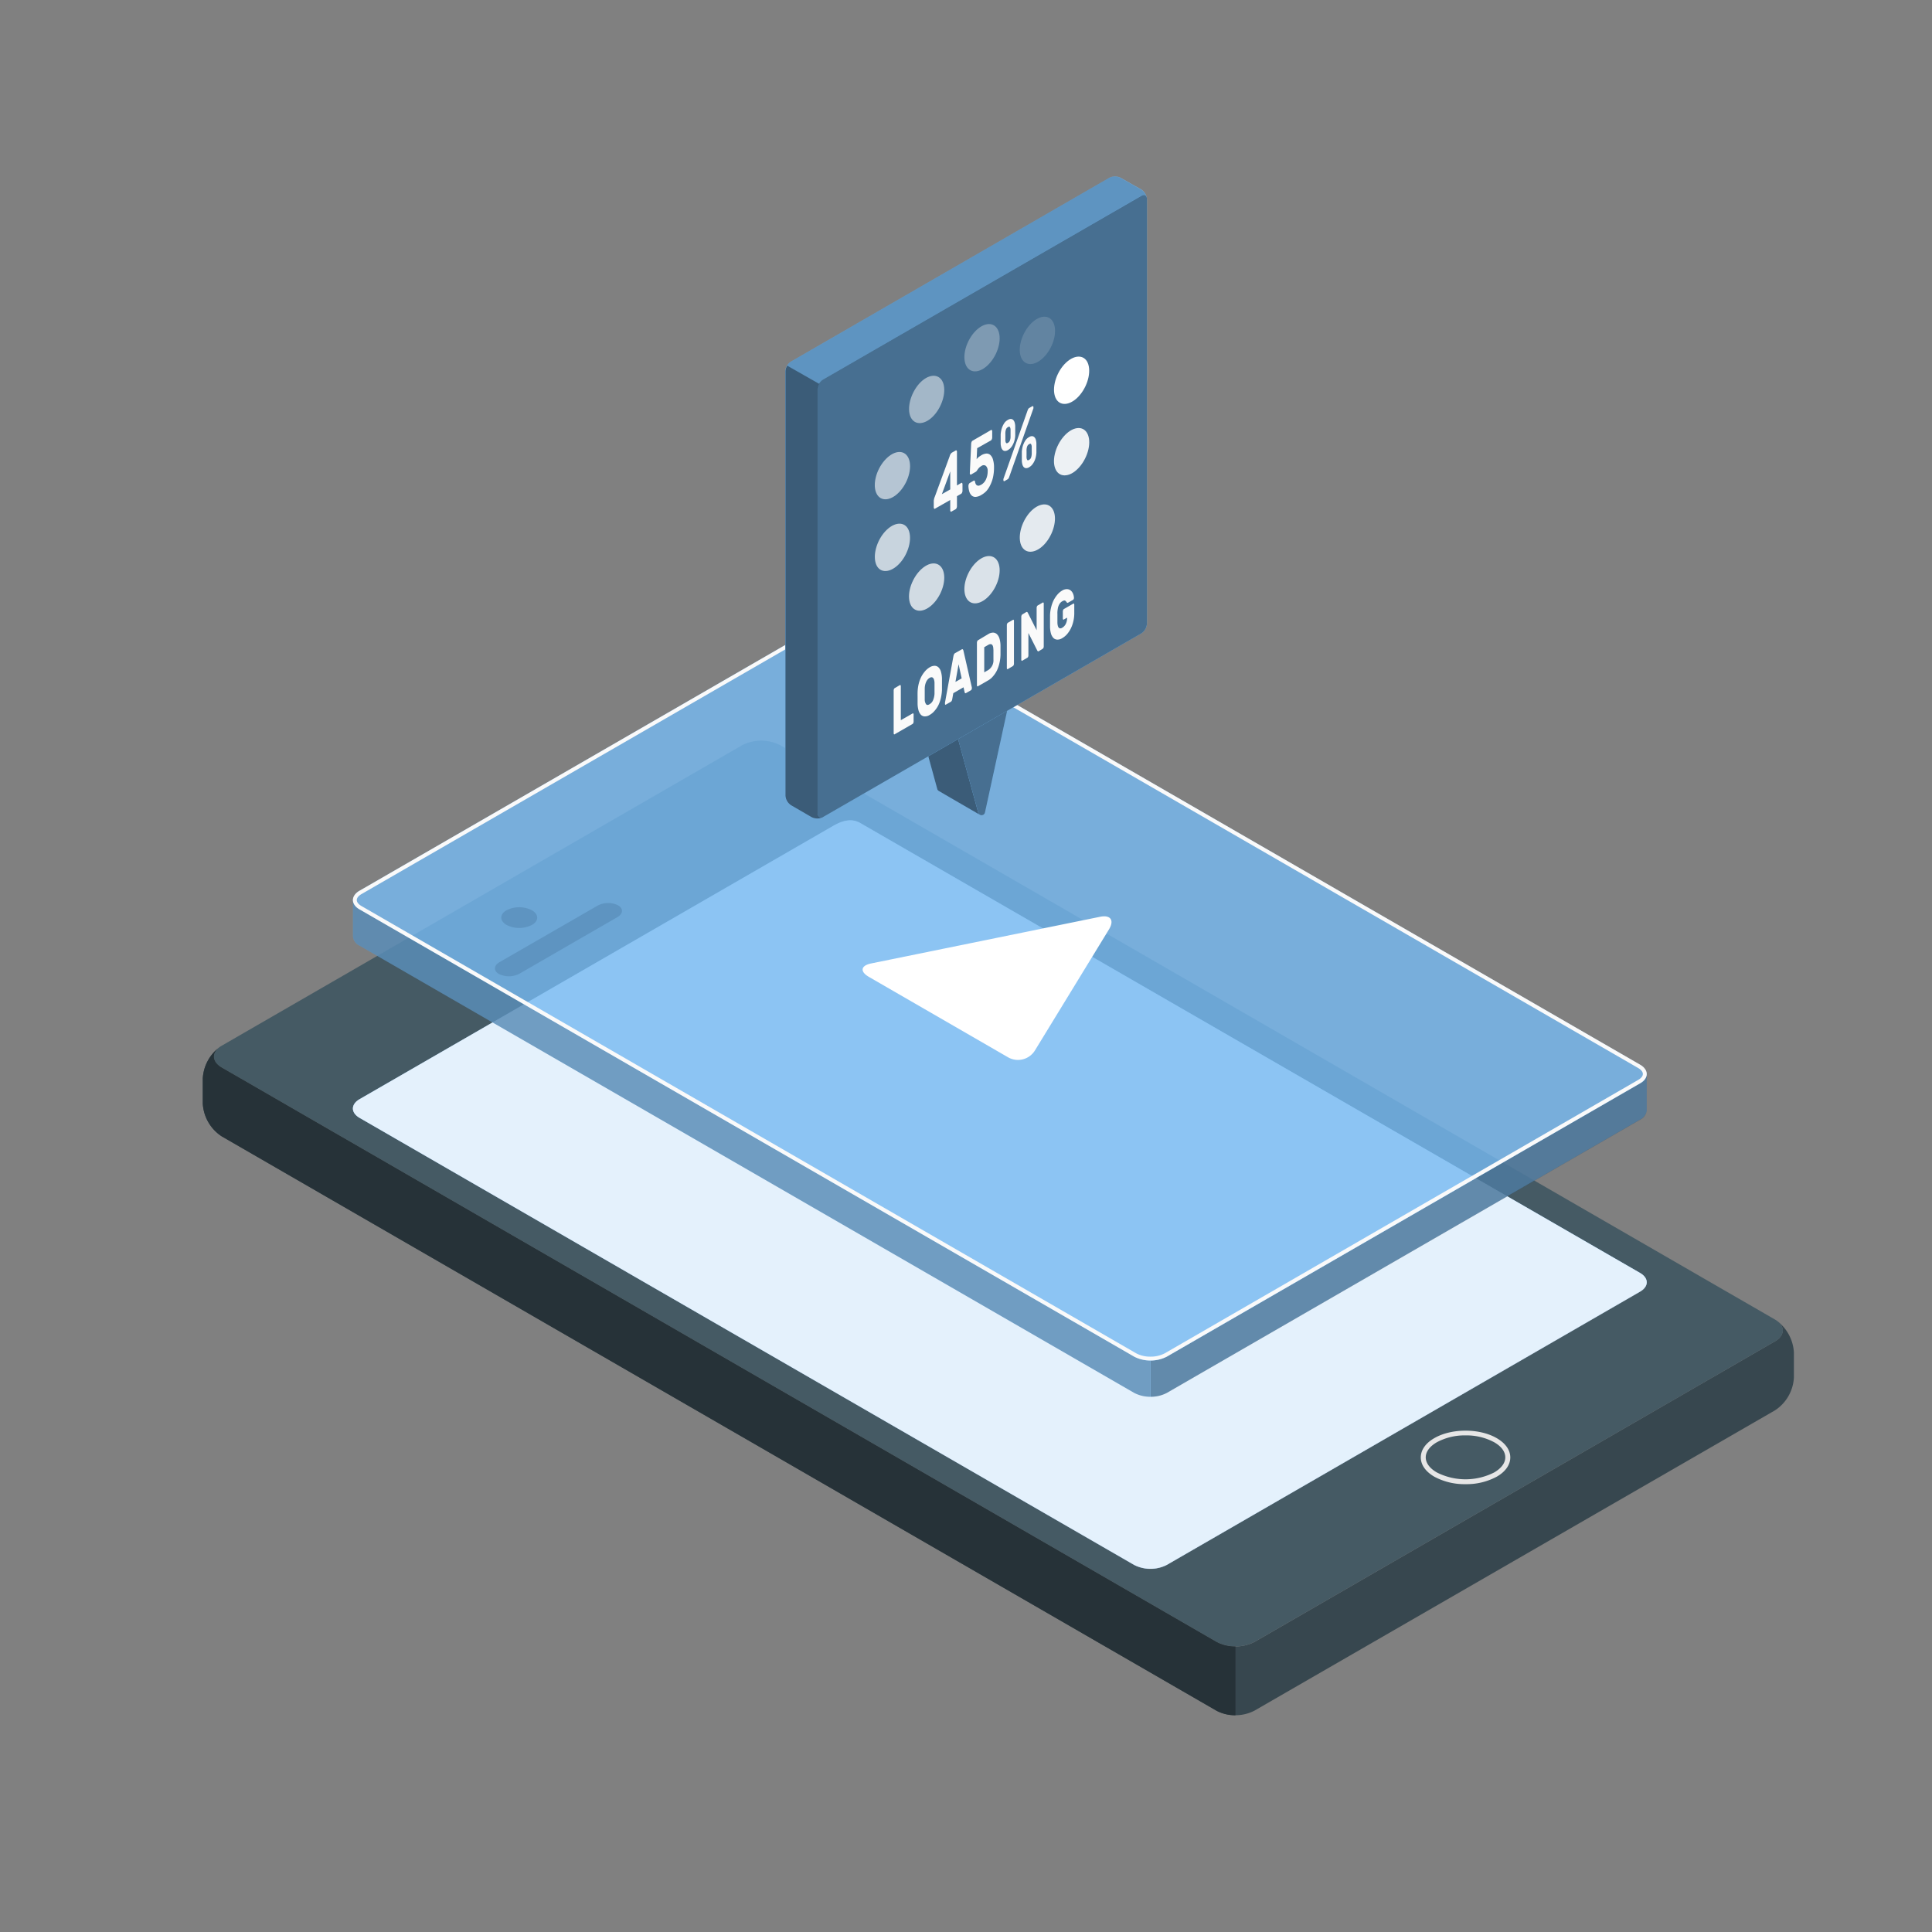 <svg xmlns="http://www.w3.org/2000/svg" viewBox="0 0 500 500"><rect x="0" y="0" width="500" height="500" fill="#808080" stroke="none"/><g id="freepik--Device--inject-57"><g id="freepik--device--inject-57"><path d="M460,341.93c2,1.57,1.81,3.8-.66,5.22L324.65,424.94a10.88,10.88,0,0,1-9.8,0L57.38,276.28c-2.49-1.44-2.69-3.71-.57-5.27a10.89,10.89,0,0,0-4.33,8.11v6.47a10.82,10.82,0,0,0,4.9,8.5L314.83,442.73a10.78,10.78,0,0,0,9.8,0L459.36,365a10.81,10.81,0,0,0,4.9-8.49V350A11,11,0,0,0,460,341.93Z" style="fill:#37474f"></path><path d="M459.36,341.49,201.9,192.85a10.88,10.88,0,0,0-9.8,0L57.38,270.63c-2.71,1.55-2.7,4.09,0,5.65L314.85,424.93a10.88,10.88,0,0,0,9.8,0l134.71-77.79C462.07,345.59,462.07,343.05,459.36,341.49Zm-34.92-12c2.31,1.34,2.32,3.51,0,4.85L301.94,405.05a9.3,9.3,0,0,1-8.41,0L93.08,289.31c-2.33-1.34-2.32-3.52,0-4.85l122.5-70.73c2.32-1.34,4.73-2.11,7.05-.78Z" style="fill:#455a64"></path><path d="M56.81,271a10.89,10.89,0,0,0-4.33,8.11v6.47a10.85,10.85,0,0,0,4.9,8.5L314.83,442.73a10,10,0,0,0,4.91,1.17V426.1a10.09,10.09,0,0,1-4.9-1.17L57.38,276.28C54.89,274.84,54.69,272.57,56.81,271Z" style="fill:#263238"></path><path d="M379.28,384.1a16.5,16.5,0,0,1-8.06-1.92c-2.27-1.31-3.52-3.09-3.52-5s1.25-3.71,3.52-5c4.44-2.57,11.67-2.57,16.11,0,2.28,1.31,3.53,3.09,3.53,5s-1.25,3.71-3.53,5h0A16.49,16.49,0,0,1,379.28,384.1Zm0-12.62a15.19,15.19,0,0,0-7.42,1.77c-1.86,1.07-2.88,2.46-2.88,3.91s1,2.83,2.88,3.91a16.42,16.42,0,0,0,14.83,0h0c1.86-1.08,2.88-2.46,2.88-3.91s-1-2.84-2.88-3.91A15.15,15.15,0,0,0,379.28,371.48Z" style="fill:#e6e6e6"></path><path d="M137.66,239.37c1.82-1,1.82-2.74,0-3.79a7.25,7.25,0,0,0-6.57,0c-1.81,1-1.81,2.75,0,3.79A7.25,7.25,0,0,0,137.66,239.37Z"></path><path d="M134.42,252l25.36-14.65c1.51-.87,1.59-2.24.17-3.06a5.85,5.85,0,0,0-5.31.1L129.28,249c-1.51.87-1.59,2.24-.17,3.06A5.88,5.88,0,0,0,134.42,252Z"></path><path d="M222.62,213c-2.32-1.33-4.73-.56-7.05.78L93.07,284.46c-2.31,1.33-2.32,3.51,0,4.85L293.53,405a9.3,9.3,0,0,0,8.41,0l122.49-70.73c2.33-1.34,2.32-3.51,0-4.85Z" style="fill:#76B9F1"></path><path d="M222.62,213c-2.32-1.33-4.73-.56-7.05.78L93.07,284.46c-2.31,1.33-2.32,3.51,0,4.85L293.53,405a9.3,9.3,0,0,0,8.41,0l122.49-70.73c2.33-1.34,2.32-3.51,0-4.85Z" style="fill:#fff;opacity:0.8"></path></g><g id="freepik--Video--inject-57"><path d="M426.17,278a3,3,0,0,0-1.73-2.43L222.62,159c-2.32-1.33-4.73-.56-7.05.79L93.07,230.51a3,3,0,0,0-1.73,2.41c0,.88,0,8.51,0,9.39a2.94,2.94,0,0,0,1.74,2.44L293.53,360.48a9.33,9.33,0,0,0,8.41,0l122.49-70.73a3,3,0,0,0,1.74-2.42Z" style="fill:#76B9F1;opacity:0.8"></path><path d="M426.18,278v9.38a3,3,0,0,1-1.75,2.42L302,360.48a8.62,8.62,0,0,1-4.21,1V352.1a8.62,8.62,0,0,0,4.21-1l122.48-70.73a2.83,2.83,0,0,0,1.73-2.6A1.1,1.1,0,0,1,426.18,278Z" style="opacity:0.3"></path><path d="M426.16,277.75l0-.15s0-.08,0-.12A1.28,1.28,0,0,1,426.16,277.75Z" style="fill:#76B9F1"></path><path d="M297.74,352.1v9.38a8.58,8.58,0,0,1-4.2-1L93.08,244.75a3,3,0,0,1-1.74-2.44c0-.87,0-8.4,0-9.37a3,3,0,0,0,1.74,2.42L293.54,351.1A8.58,8.58,0,0,0,297.74,352.1Z" style="opacity:0.2"></path><path d="M220.05,159.31a4,4,0,0,1,2.07.56L423.94,276.39c.78.45,1.23,1,1.23,1.56s-.45,1.1-1.24,1.55L301.45,350.23a7.77,7.77,0,0,1-3.72.87,7.69,7.69,0,0,1-3.7-.87L93.58,234.5c-.79-.46-1.24-1-1.24-1.56s.45-1.11,1.23-1.56l122.5-70.73a8.18,8.18,0,0,1,4-1.34m0-1a9.13,9.13,0,0,0-4.48,1.48L93.07,230.51c-2.31,1.34-2.32,3.51,0,4.85L293.53,351.1a9.34,9.34,0,0,0,8.41,0l122.49-70.73c2.33-1.34,2.32-3.51,0-4.85L222.62,159a5.15,5.15,0,0,0-2.57-.69Z" style="fill:#fafafa"></path><path d="M224.89,252.83l36,20.8a5.16,5.16,0,0,0,6.94-1.76L287,240.53c1.44-2.36.42-3.82-2.29-3.27l-59.25,12.08C222.75,249.89,222.49,251.45,224.89,252.83Z" style="fill:#fff"></path></g></g><g id="freepik--speach-bubble--inject-57"><g id="freepik--speach-bubble--inject-57"><g id="freepik--speach-bubble--inject-57"><path d="M250.08,177.61,237.3,185l5.29,19.29a.92.92,0,0,0,.35.4l10.64,6.18a.92.92,0,0,0,1.32-.53l5.79-26.56Z" style="fill:#76B9F1"></path><path d="M260.69,183.77l-5.79,26.56a.91.91,0,0,1-1.7.11l-5.29-19.29Z" style="fill:#76B9F1"></path><path d="M260.69,183.77l-5.79,26.56a.91.91,0,0,1-1.7.11l-5.29-19.29Z" style="opacity:0.4"></path><path d="M237.3,185l10.62,6.15,5.28,19.3a1,1,0,0,0,.27.35c-1-.57-10.09-5.84-10.53-6.11a.87.87,0,0,1-.35-.4Z" style="fill:#76B9F1"></path><path d="M237.3,185l10.62,6.15,5.28,19.3a1,1,0,0,0,.27.35c-1-.57-10.09-5.84-10.53-6.11a.87.87,0,0,1-.35-.4Z" style="opacity:0.5"></path><path d="M287,46.05,204.69,93.57a3.28,3.28,0,0,0-1.48,2.57V205.88a3.23,3.23,0,0,0,1.49,2.55l5.3,3a3.32,3.32,0,0,0,3,0l82.34-47.53a3.25,3.25,0,0,0,1.48-2.56V51.56A3.24,3.24,0,0,0,295.31,49L290,46A3.31,3.31,0,0,0,287,46.05Z" style="fill:#76B9F1"></path><path d="M211.49,210.61V100.79A3.27,3.27,0,0,1,213,98.23l82.35-47.52c.82-.48,1.48-.09,1.48.85V161.37a3.25,3.25,0,0,1-1.48,2.56L213,211.46C212.16,211.94,211.49,211.55,211.49,210.61Z" style="fill:#76B9F1"></path><path d="M211.49,210.61V100.79A3.27,3.27,0,0,1,213,98.23l82.35-47.52c.82-.48,1.48-.09,1.48.85V161.37a3.25,3.25,0,0,1-1.48,2.56L213,211.46C212.16,211.94,211.49,211.55,211.49,210.61Z" style="opacity:0.4"></path><path d="M213,211.48a3.37,3.37,0,0,1-2.94,0l-5.3-3.06a3.21,3.21,0,0,1-1.49-2.54V96.14a3,3,0,0,1,.47-1.51l8.24,4.7a3,3,0,0,0-.44,1.46V210.61A.92.92,0,0,0,213,211.48Z" style="opacity:0.5"></path><path d="M296.77,51.29c-.11-.74-.72-1-1.46-.59L213,98.23a3,3,0,0,0-1.05,1.1l-8.25-4.7a3,3,0,0,1,1-1.06L287,46.05a3.3,3.3,0,0,1,3,0l5.29,3A3.23,3.23,0,0,1,296.77,51.29Z" style="opacity:0.2"></path></g><ellipse cx="254.15" cy="90" rx="6.56" ry="3.91" transform="translate(60.04 277.11) rotate(-63.45)" style="fill:#fff;opacity:0.3"></ellipse><path d="M243.51,98.1c1.48,1.72,1,5.48-1,8.39s-4.89,3.88-6.38,2.16-1-5.48,1-8.39S242,96.38,243.51,98.1Z" style="fill:#fff;opacity:0.5"></path><path d="M232.37,117c2.4-.32,3.71,2.15,2.93,5.52s-3.35,6.35-5.75,6.67-3.71-2.15-2.93-5.52S230,117.32,232.37,117Z" style="fill:#fff;opacity:0.6"></path><path d="M229.55,137.06c2.4-2.24,5-2,5.75.54s-.53,6.41-2.93,8.65-5,2-5.75-.54S227.15,139.3,229.55,137.06Z" style="fill:#fff;opacity:0.7"></path><ellipse cx="239.82" cy="151.94" rx="6.56" ry="3.91" transform="translate(-3.3 298.55) rotate(-63.45)" style="fill:#fff;opacity:0.75"></ellipse><ellipse cx="254.15" cy="150.04" rx="6.56" ry="3.91" transform="translate(6.33 310.31) rotate(-63.45)" style="fill:#fff;opacity:0.8"></ellipse><path d="M264.78,141.94c-1.48-1.72-1-5.48,1-8.39s4.9-3.88,6.38-2.16,1,5.48-1,8.39S266.26,143.66,264.78,141.94Z" style="fill:#fff;opacity:0.85"></path><path d="M275.92,123c-2.4.32-3.71-2.15-2.93-5.52s3.35-6.36,5.75-6.68,3.71,2.16,2.93,5.52S278.32,122.71,275.92,123Z" style="fill:#fff;opacity:0.9"></path><path d="M278.74,103c-2.4,2.24-5,2-5.75-.54s.53-6.41,2.93-8.64,5-2,5.75.54S281.14,100.74,278.74,103Z" style="fill:#fff"></path><path d="M272.17,89.43c-1.48,3.3-4.34,5.38-6.38,4.64s-2.49-4-1-7.31,4.34-5.38,6.38-4.65S273.65,86.13,272.17,89.43Z" style="fill:#fff;opacity:0.15"></path><path d="M246.26,132.38a.16.16,0,0,1-.24,0,.53.53,0,0,1-.1-.36v-2.62L242,131.63a.16.16,0,0,1-.24,0,.58.58,0,0,1-.1-.35V129.7a1.79,1.79,0,0,1,.09-.57c0-.19.11-.39.19-.61L245.8,118a1.6,1.6,0,0,1,.52-.84l1-.56a.17.17,0,0,1,.24,0,.49.49,0,0,1,.1.35v8.68l1.09-.63a.17.17,0,0,1,.24,0,.49.49,0,0,1,.1.35V127a1.1,1.1,0,0,1-.1.47.64.64,0,0,1-.24.32l-1.09.62V131a1.14,1.14,0,0,1-.1.47.56.56,0,0,1-.24.31Zm-.34-5.72V122l-2.17,5.9Z" style="fill:#fafafa"></path><path d="M251.34,114.84a1.19,1.19,0,0,1,.11-.47.56.56,0,0,1,.24-.31l4.75-2.75a.17.17,0,0,1,.24,0,.5.5,0,0,1,.1.35v1.54a1.1,1.1,0,0,1-.1.47.59.59,0,0,1-.24.32l-3.55,2-.14,2.86a3.35,3.35,0,0,1,.68-.68l.55-.36a3,3,0,0,1,1.31-.43,1.41,1.41,0,0,1,1,.36A2.5,2.5,0,0,1,257,119a6.59,6.59,0,0,1,.25,2,11.57,11.57,0,0,1-.26,2.53,8.8,8.8,0,0,1-.71,2,6.58,6.58,0,0,1-1,1.55,5.78,5.78,0,0,1-1.29,1,3.31,3.31,0,0,1-1.5.52,1.45,1.45,0,0,1-1-.34,2.26,2.26,0,0,1-.62-1,5.46,5.46,0,0,1-.24-1.48,1.12,1.12,0,0,1,.1-.48.67.67,0,0,1,.25-.31l1-.59a.19.19,0,0,1,.23,0,.53.53,0,0,1,.14.3,1.62,1.62,0,0,0,.24.68.73.73,0,0,0,.38.28.81.81,0,0,0,.48,0,3.44,3.44,0,0,0,.56-.26,3,3,0,0,0,1.16-1.34,4.9,4.9,0,0,0,.44-2.1,1.79,1.79,0,0,0-.44-1.37.94.94,0,0,0-1.16,0,2.92,2.92,0,0,0-.61.45,4.37,4.37,0,0,0-.36.44l-.25.37a.84.84,0,0,1-.29.27l-1.16.67a.17.17,0,0,1-.24,0,.49.49,0,0,1-.11-.35Z" style="fill:#fafafa"></path><path d="M260.86,108.66a1.33,1.33,0,0,1,.81-.23.91.91,0,0,1,.57.28,1.59,1.59,0,0,1,.36.67,3.68,3.68,0,0,1,.14.9c0,.37,0,.76,0,1.19s0,.83,0,1.22a5.93,5.93,0,0,1-.14,1.07,5,5,0,0,1-.36,1.07,3.87,3.87,0,0,1-.57.94,2.84,2.84,0,0,1-.81.7,1.42,1.42,0,0,1-.81.24.87.87,0,0,1-.58-.28,1.59,1.59,0,0,1-.35-.66,4.23,4.23,0,0,1-.15-.9c0-.37,0-.77,0-1.19s0-.84,0-1.22a7,7,0,0,1,.15-1.07,5.68,5.68,0,0,1,.35-1.08,4.83,4.83,0,0,1,.58-1A2.84,2.84,0,0,1,260.86,108.66Zm5.07-2.41a2.75,2.75,0,0,1,.18-.41.81.81,0,0,1,.28-.27l.76-.43a.17.17,0,0,1,.22,0,.33.33,0,0,1,.08.26.57.57,0,0,1,0,.12.83.83,0,0,1,0,.15l-6.25,17.71a2.75,2.75,0,0,1-.18.41.81.81,0,0,1-.28.27l-.76.44a.2.2,0,0,1-.22,0,.38.38,0,0,1-.08-.27.57.57,0,0,1,0-.12.83.83,0,0,1,0-.15Zm-4.4,6.92c0-.09,0-.23,0-.42v-1.17c0-.19,0-.32,0-.4a1.37,1.37,0,0,0-.17-.65c-.09-.14-.26-.15-.5,0a1.11,1.11,0,0,0-.51.6,2.78,2.78,0,0,0-.16.83,3.87,3.87,0,0,0,0,.42c0,.2,0,.39,0,.59s0,.4,0,.59a3.45,3.45,0,0,0,0,.4,1.33,1.33,0,0,0,.16.64c.1.15.26.15.51,0a1.11,1.11,0,0,0,.5-.59A2.85,2.85,0,0,0,261.53,113.17Zm4.81-.06a1.33,1.33,0,0,1,.81-.23.9.9,0,0,1,.57.29,1.49,1.49,0,0,1,.36.66,4.24,4.24,0,0,1,.14.9c0,.37,0,.77,0,1.19s0,.84,0,1.22a7,7,0,0,1-.14,1.07,5.08,5.08,0,0,1-.36,1.08,4.71,4.71,0,0,1-.57.94,3,3,0,0,1-.81.69,1.46,1.46,0,0,1-.81.24.9.9,0,0,1-.58-.27,1.58,1.58,0,0,1-.35-.67,4.23,4.23,0,0,1-.15-.9c0-.37,0-.76,0-1.19s0-.83,0-1.22a7,7,0,0,1,.15-1.07,5,5,0,0,1,.35-1.07,4.55,4.55,0,0,1,.58-1A2.63,2.63,0,0,1,266.34,113.11Zm.67,4.52c0-.1,0-.23,0-.42V116c0-.19,0-.33,0-.41a1.44,1.44,0,0,0-.17-.64c-.09-.15-.26-.16-.5,0a1.09,1.09,0,0,0-.51.59,2.84,2.84,0,0,0-.16.83,4.26,4.26,0,0,0,0,.43c0,.19,0,.39,0,.59s0,.39,0,.58a3.31,3.31,0,0,0,0,.4,1.33,1.33,0,0,0,.16.64c.09.15.26.16.51,0a1.07,1.07,0,0,0,.5-.59A3.14,3.14,0,0,0,267,117.63Z" style="fill:#fafafa"></path><path d="M236.17,184.65a.14.14,0,0,1,.19,0,.38.38,0,0,1,.08.28v1.81a.8.8,0,0,1-.08.37.46.46,0,0,1-.19.25l-4.62,2.66a.13.13,0,0,1-.19,0,.44.44,0,0,1-.08-.28V178.69a1,1,0,0,1,.08-.37.54.54,0,0,1,.19-.24l1.31-.76a.14.14,0,0,1,.19,0,.43.43,0,0,1,.08.28v8.78Z" style="fill:#fafafa"></path><path d="M237.47,179.13a10.83,10.83,0,0,1,.24-1.95,9.49,9.49,0,0,1,.61-1.82,7.34,7.34,0,0,1,1-1.55,4.93,4.93,0,0,1,1.3-1.12,2.4,2.4,0,0,1,1.3-.38,1.44,1.44,0,0,1,1,.44,2.5,2.5,0,0,1,.61,1.12,7.25,7.25,0,0,1,.25,1.66c0,.49,0,1,0,1.53s0,1,0,1.52a11.58,11.58,0,0,1-.25,1.94,8.64,8.64,0,0,1-.61,1.84,6.67,6.67,0,0,1-1,1.54,4.71,4.71,0,0,1-1.3,1.11,2.26,2.26,0,0,1-1.3.39,1.4,1.4,0,0,1-1-.43,2.89,2.89,0,0,1-.61-1.13,6.85,6.85,0,0,1-.24-1.67c0-.46,0-1,0-1.49S237.46,179.63,237.47,179.13Zm4.38.43c0-.21,0-.44,0-.7s0-.51,0-.77,0-.52,0-.76,0-.46,0-.65a3,3,0,0,0-.11-.72,1.07,1.07,0,0,0-.24-.49.57.57,0,0,0-.38-.2,1,1,0,0,0-.54.16,2,2,0,0,0-.54.47,2.71,2.71,0,0,0-.38.64,4.23,4.23,0,0,0-.24.76,4.6,4.6,0,0,0-.1.85c0,.2,0,.42,0,.67v1.53c0,.25,0,.47,0,.67a2.11,2.11,0,0,0,.34,1.22c.2.26.51.27.92,0a2.08,2.08,0,0,0,.92-1.09A4.92,4.92,0,0,0,241.85,179.56Z" style="fill:#fafafa"></path><path d="M248.88,168.07c.14-.08.24-.07.31,0a.69.69,0,0,1,.14.3l2.18,9.52a1.59,1.59,0,0,1,0,.23.67.67,0,0,1-.07.31.41.41,0,0,1-.15.2l-1.26.72c-.13.08-.23.09-.28,0a.46.46,0,0,1-.11-.22l-.28-1.26-2.65,1.53-.28,1.59a1.2,1.2,0,0,1-.11.34.64.64,0,0,1-.28.31l-1.26.72a.1.1,0,0,1-.15,0,.3.3,0,0,1-.07-.23s0-.15,0-.28l2.18-12a1.84,1.84,0,0,1,.14-.46.72.72,0,0,1,.31-.37Zm-1.61,8.41,1.61-.93-.8-3.64Z" style="fill:#fafafa"></path><path d="M255.77,164.1a2.38,2.38,0,0,1,1.25-.38,1.53,1.53,0,0,1,1,.42,2.7,2.7,0,0,1,.65,1.14,6.82,6.82,0,0,1,.26,1.77c0,.24,0,.45,0,.65v1.14c0,.19,0,.41,0,.64a10.86,10.86,0,0,1-.26,2.08,9.23,9.23,0,0,1-.63,1.88,6.76,6.76,0,0,1-1,1.53,4.66,4.66,0,0,1-1.24,1.08l-2.7,1.55a.14.14,0,0,1-.19,0,.43.43,0,0,1-.08-.28v-11a1,1,0,0,1,.08-.37.65.65,0,0,1,.19-.25Zm1.31,4c0-1.29-.5-1.69-1.36-1.19l-1,.59V174l1.07-.61a3,3,0,0,0,1.31-2.73v-2.56Z" style="fill:#fafafa"></path><path d="M260.84,173.15a.14.14,0,0,1-.19,0,.38.38,0,0,1-.08-.28V161.79a.8.8,0,0,1,.08-.37.43.43,0,0,1,.19-.25l1.3-.75a.13.13,0,0,1,.19,0,.39.39,0,0,1,.08.28v11.06a.85.85,0,0,1-.08.37.44.44,0,0,1-.19.24Z" style="fill:#fafafa"></path><path d="M268.85,168.52c-.12.07-.21.07-.28,0a.54.54,0,0,1-.13-.17l-2.29-4.53v5.79a.85.85,0,0,1-.08.37.44.44,0,0,1-.19.24l-1.3.76a.14.14,0,0,1-.19,0,.38.38,0,0,1-.08-.28V159.63a.8.8,0,0,1,.08-.37.46.46,0,0,1,.19-.25l1-.6c.12-.06.21-.06.28,0a.43.43,0,0,1,.13.16l2.29,4.53v-5.78a.8.8,0,0,1,.08-.37.46.46,0,0,1,.19-.25l1.3-.75a.13.13,0,0,1,.19,0,.39.39,0,0,1,.08.28v11.06a.83.83,0,0,1-.08.37.44.44,0,0,1-.19.24Z" style="fill:#fafafa"></path><path d="M274.91,155.61a2.06,2.06,0,0,0-.57.49,3.21,3.21,0,0,0-.37.65,3.16,3.16,0,0,0-.21.76,7.46,7.46,0,0,0-.1.81,5.29,5.29,0,0,0,0,.63v.82c0,.28,0,.55,0,.81s0,.47,0,.61a3.61,3.61,0,0,0,.09.7,1.33,1.33,0,0,0,.22.51.54.54,0,0,0,.38.22.91.91,0,0,0,.56-.17,2,2,0,0,0,.49-.38,2.35,2.35,0,0,0,.4-.56,3.47,3.47,0,0,0,.27-.73,3.84,3.84,0,0,0,.1-.93l-.84.48a.14.14,0,0,1-.19,0,.43.43,0,0,1-.08-.28v-1.81a1,1,0,0,1,.08-.37.58.58,0,0,1,.19-.25l2.42-1.39a.14.14,0,0,1,.19,0,.41.41,0,0,1,.08.27v2.19a9,9,0,0,1-.24,2.11,8.5,8.5,0,0,1-.66,1.86,7.07,7.07,0,0,1-1,1.5,4.89,4.89,0,0,1-1.23,1,2.22,2.22,0,0,1-1.28.37,1.44,1.44,0,0,1-1-.44,2.71,2.71,0,0,1-.62-1.13,6.67,6.67,0,0,1-.24-1.64c0-.46,0-1,0-1.5s0-1,0-1.55a9.26,9.26,0,0,1,.24-1.93,9.59,9.59,0,0,1,.61-1.83,7.72,7.72,0,0,1,1-1.56,4.78,4.78,0,0,1,1.28-1.11,2.32,2.32,0,0,1,1.26-.37,1.61,1.61,0,0,1,.95.34,2.16,2.16,0,0,1,.61.83,3.27,3.27,0,0,1,.24,1.08.8.8,0,0,1-.06.3.46.46,0,0,1-.16.21l-1.33.76c-.1.06-.18,0-.23,0a1.73,1.73,0,0,1-.17-.21.92.92,0,0,0-.38-.35C275.48,155.37,275.24,155.42,274.91,155.61Z" style="fill:#fafafa"></path></g></g></svg>
